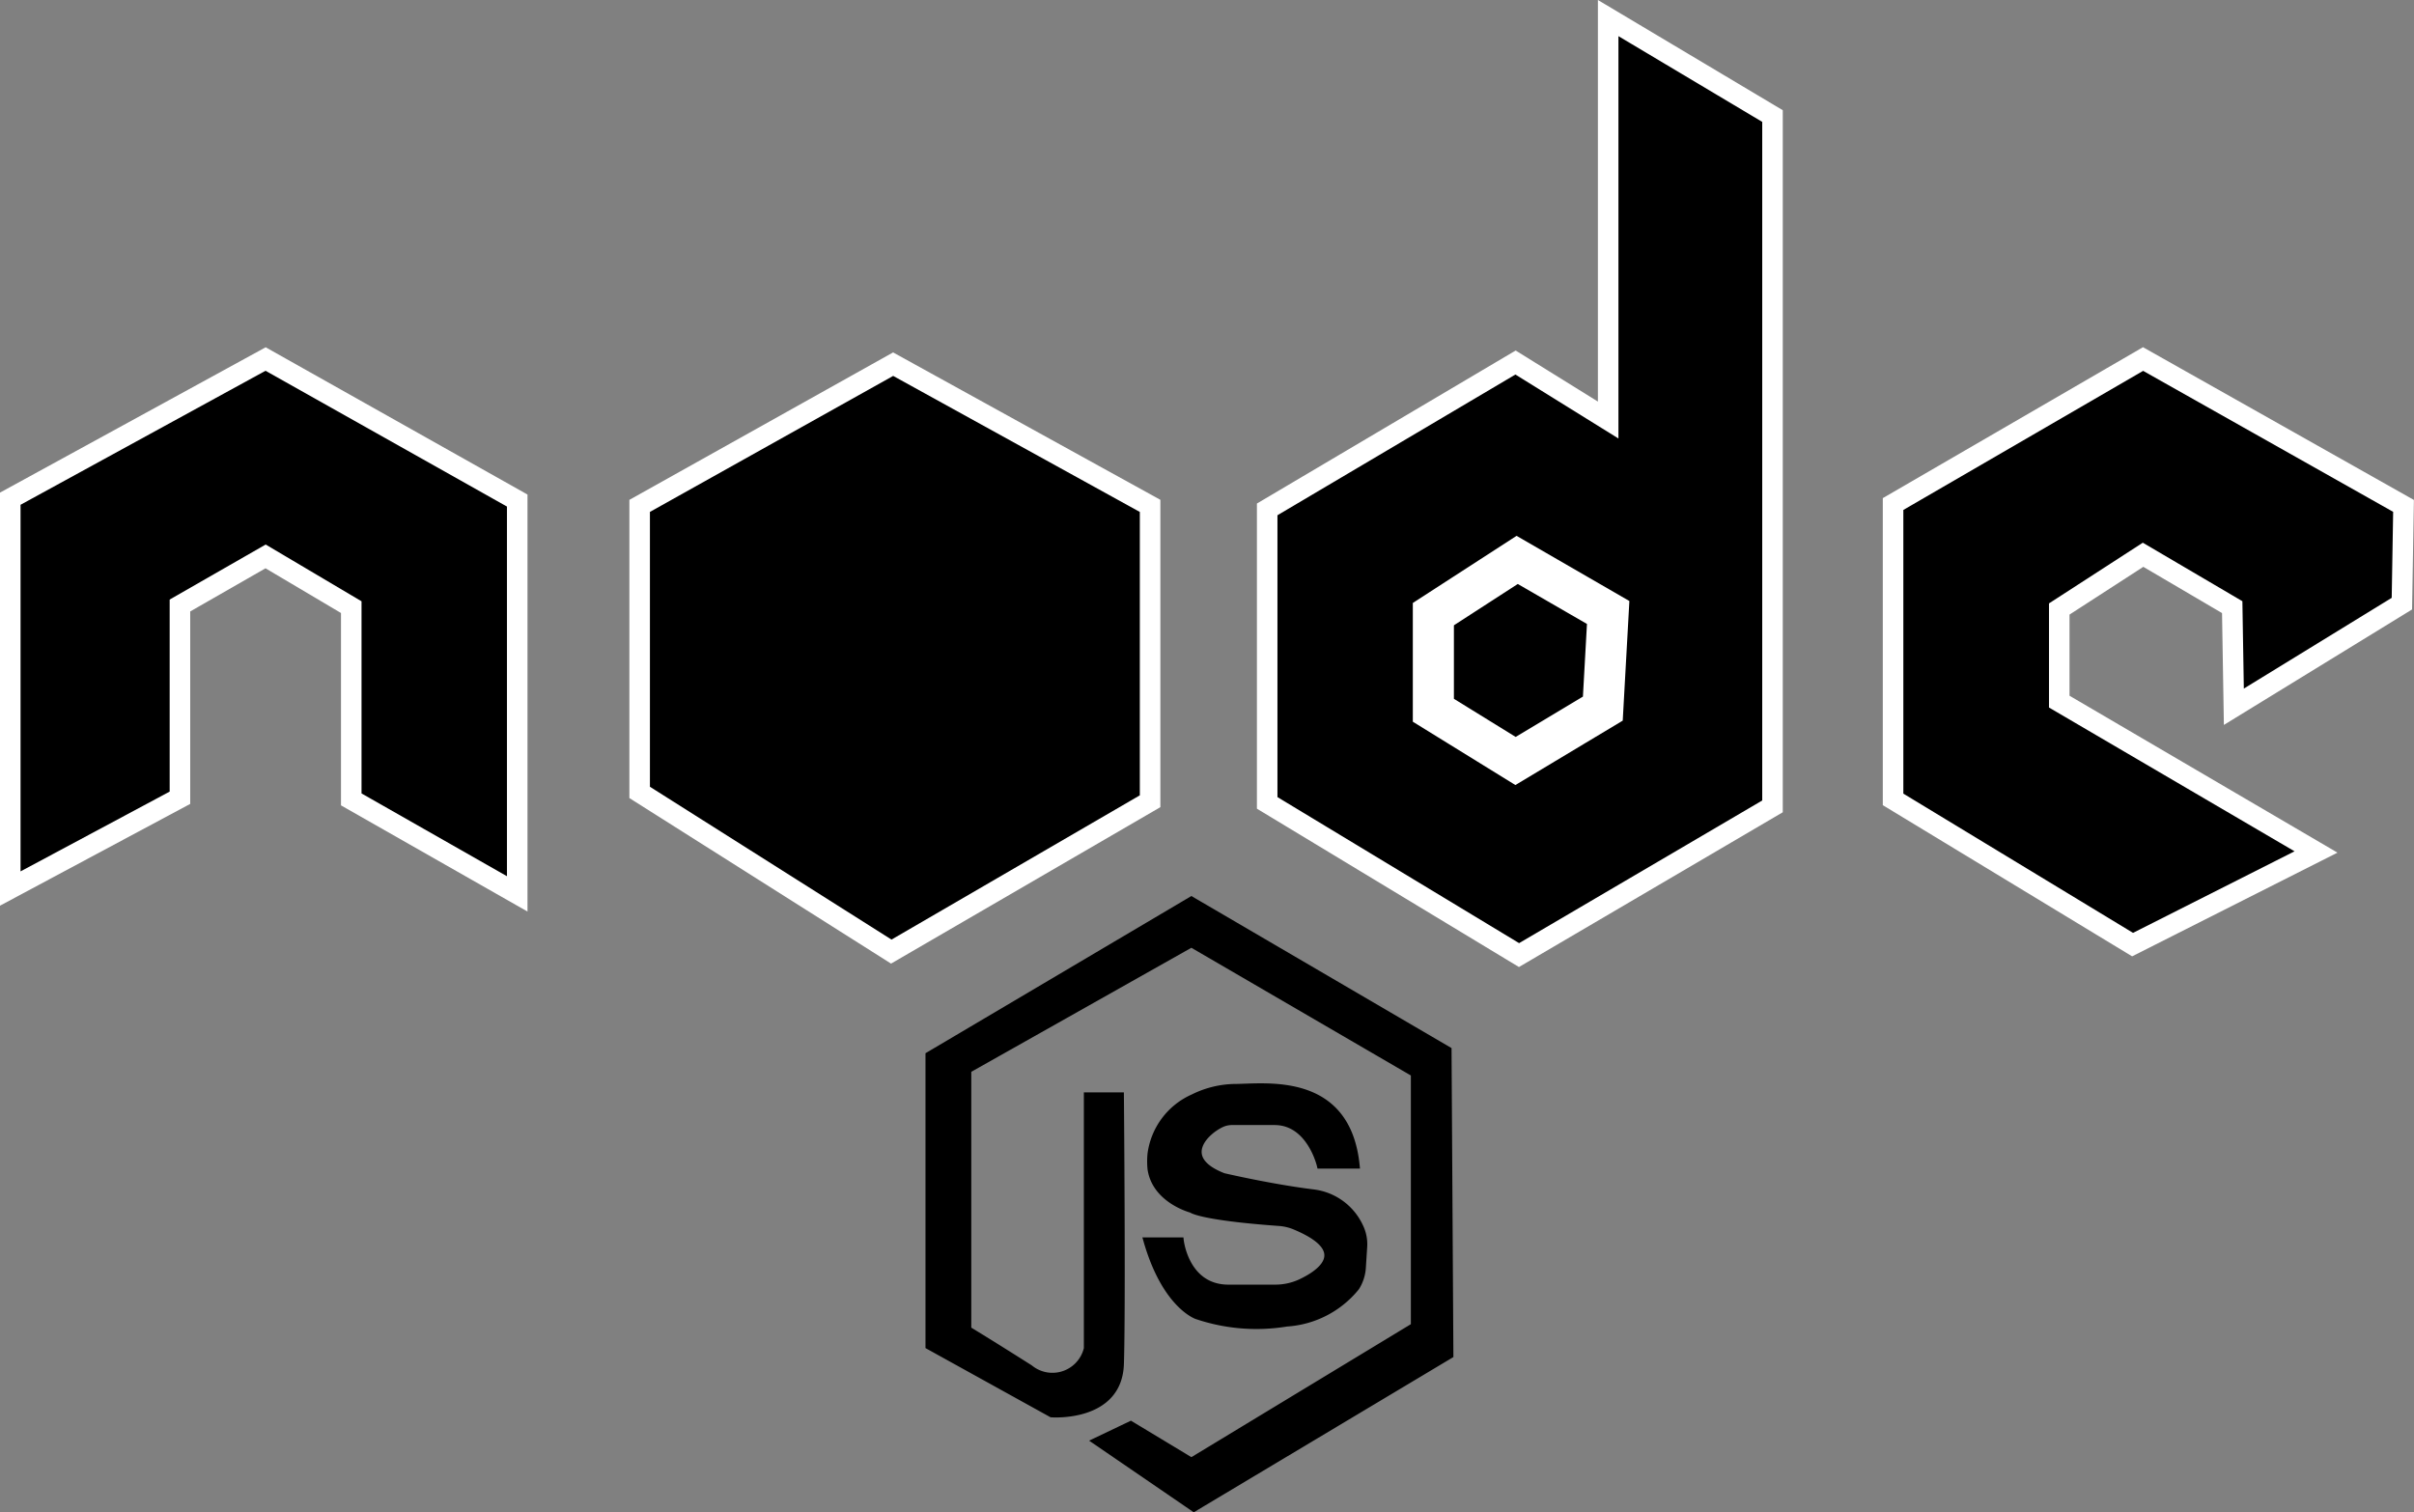 <svg xmlns="http://www.w3.org/2000/svg" viewBox="0 0 117.52 73.62"><rect x="0" y="0" width="117.52" height="73.62" fill="#808080" stroke="none"/><defs><style>.cls-1,.cls-2{stroke:#fff;}.cls-1,.cls-2,.cls-3{stroke-miterlimit:10;}.cls-2{stroke-width:2px;}.cls-3{stroke:#000;stroke-width:0.25px;}</style></defs><title>Fichier 5</title><g id="Calque_2" data-name="Calque 2"><g id="Calque_1-2" data-name="Calque 1"><polygon class="cls-1" points="0.5 43.26 0.5 24.28 12.93 17.48 25.18 24.37 25.18 43.52 17.1 38.92 17.1 29.56 12.93 27.09 8.76 29.48 8.76 38.84 0.5 43.26"/><polygon class="cls-1" points="31.14 24.63 31.14 38.58 43.39 46.33 55.99 39.01 55.99 24.63 43.48 17.73 31.14 24.63"/><polygon class="cls-1" points="61.69 24.8 61.69 39.09 73.95 46.5 86.29 39.26 86.29 5.65 78.29 0.88 78.29 20.45 73.78 17.65 61.69 24.8"/><polygon class="cls-2" points="69.78 29.9 69.78 34.58 73.78 37.05 78.03 34.5 78.29 29.82 73.86 27.26 69.78 29.9"/><polygon class="cls-1" points="92.16 24.54 92.16 38.92 103.82 45.99 112.75 41.48 100.25 34.16 100.25 29.65 104.33 27.01 108.67 29.56 108.75 34.41 116.93 29.39 117.01 24.63 104.33 17.48 92.16 24.54"/><path class="cls-3" d="M55.05,69.31l-1.78.85,4.85,3.32L70.63,66l-.09-14.9L58,43.77,45.18,51.35V65.56l6,3.32s3.32.26,3.41-2.47,0-13.1,0-13.1h-1.7V65.65a1.7,1.7,0,0,1-2.73.93c-2-1.27-3-1.87-3-1.87V52.11L58,46l10.81,6.29V64.54L58,71.09Z"/><path class="cls-3" d="M55.78,60.37H57.5s.23,2.28,2.28,2.3l2.3,0a2.9,2.9,0,0,0,1.35-.33c1-.5,2.23-1.52-.46-2.62a2.46,2.46,0,0,0-.75-.16c-3.83-.28-4.23-.64-4.23-.64s-1.77-.46-2-2a3.78,3.78,0,0,1,0-.75,3.55,3.55,0,0,1,2.08-2.77,4.75,4.75,0,0,1,2-.5c1.49,0,5.56-.64,6,3.87H64.24s-.48-2.12-2.19-2.12H60a1.18,1.18,0,0,0-.5.1c-.78.35-2.12,1.64.07,2.49,0,0,2.26.53,4.34.79a2.92,2.92,0,0,1,2.32,1.66,2,2,0,0,1,.2,1.07l-.06.94a2.07,2.07,0,0,1-.32,1,4.78,4.78,0,0,1-3.41,1.76,9.1,9.1,0,0,1-4.39-.36S56.69,63.58,55.78,60.37Z"/></g></g></svg>